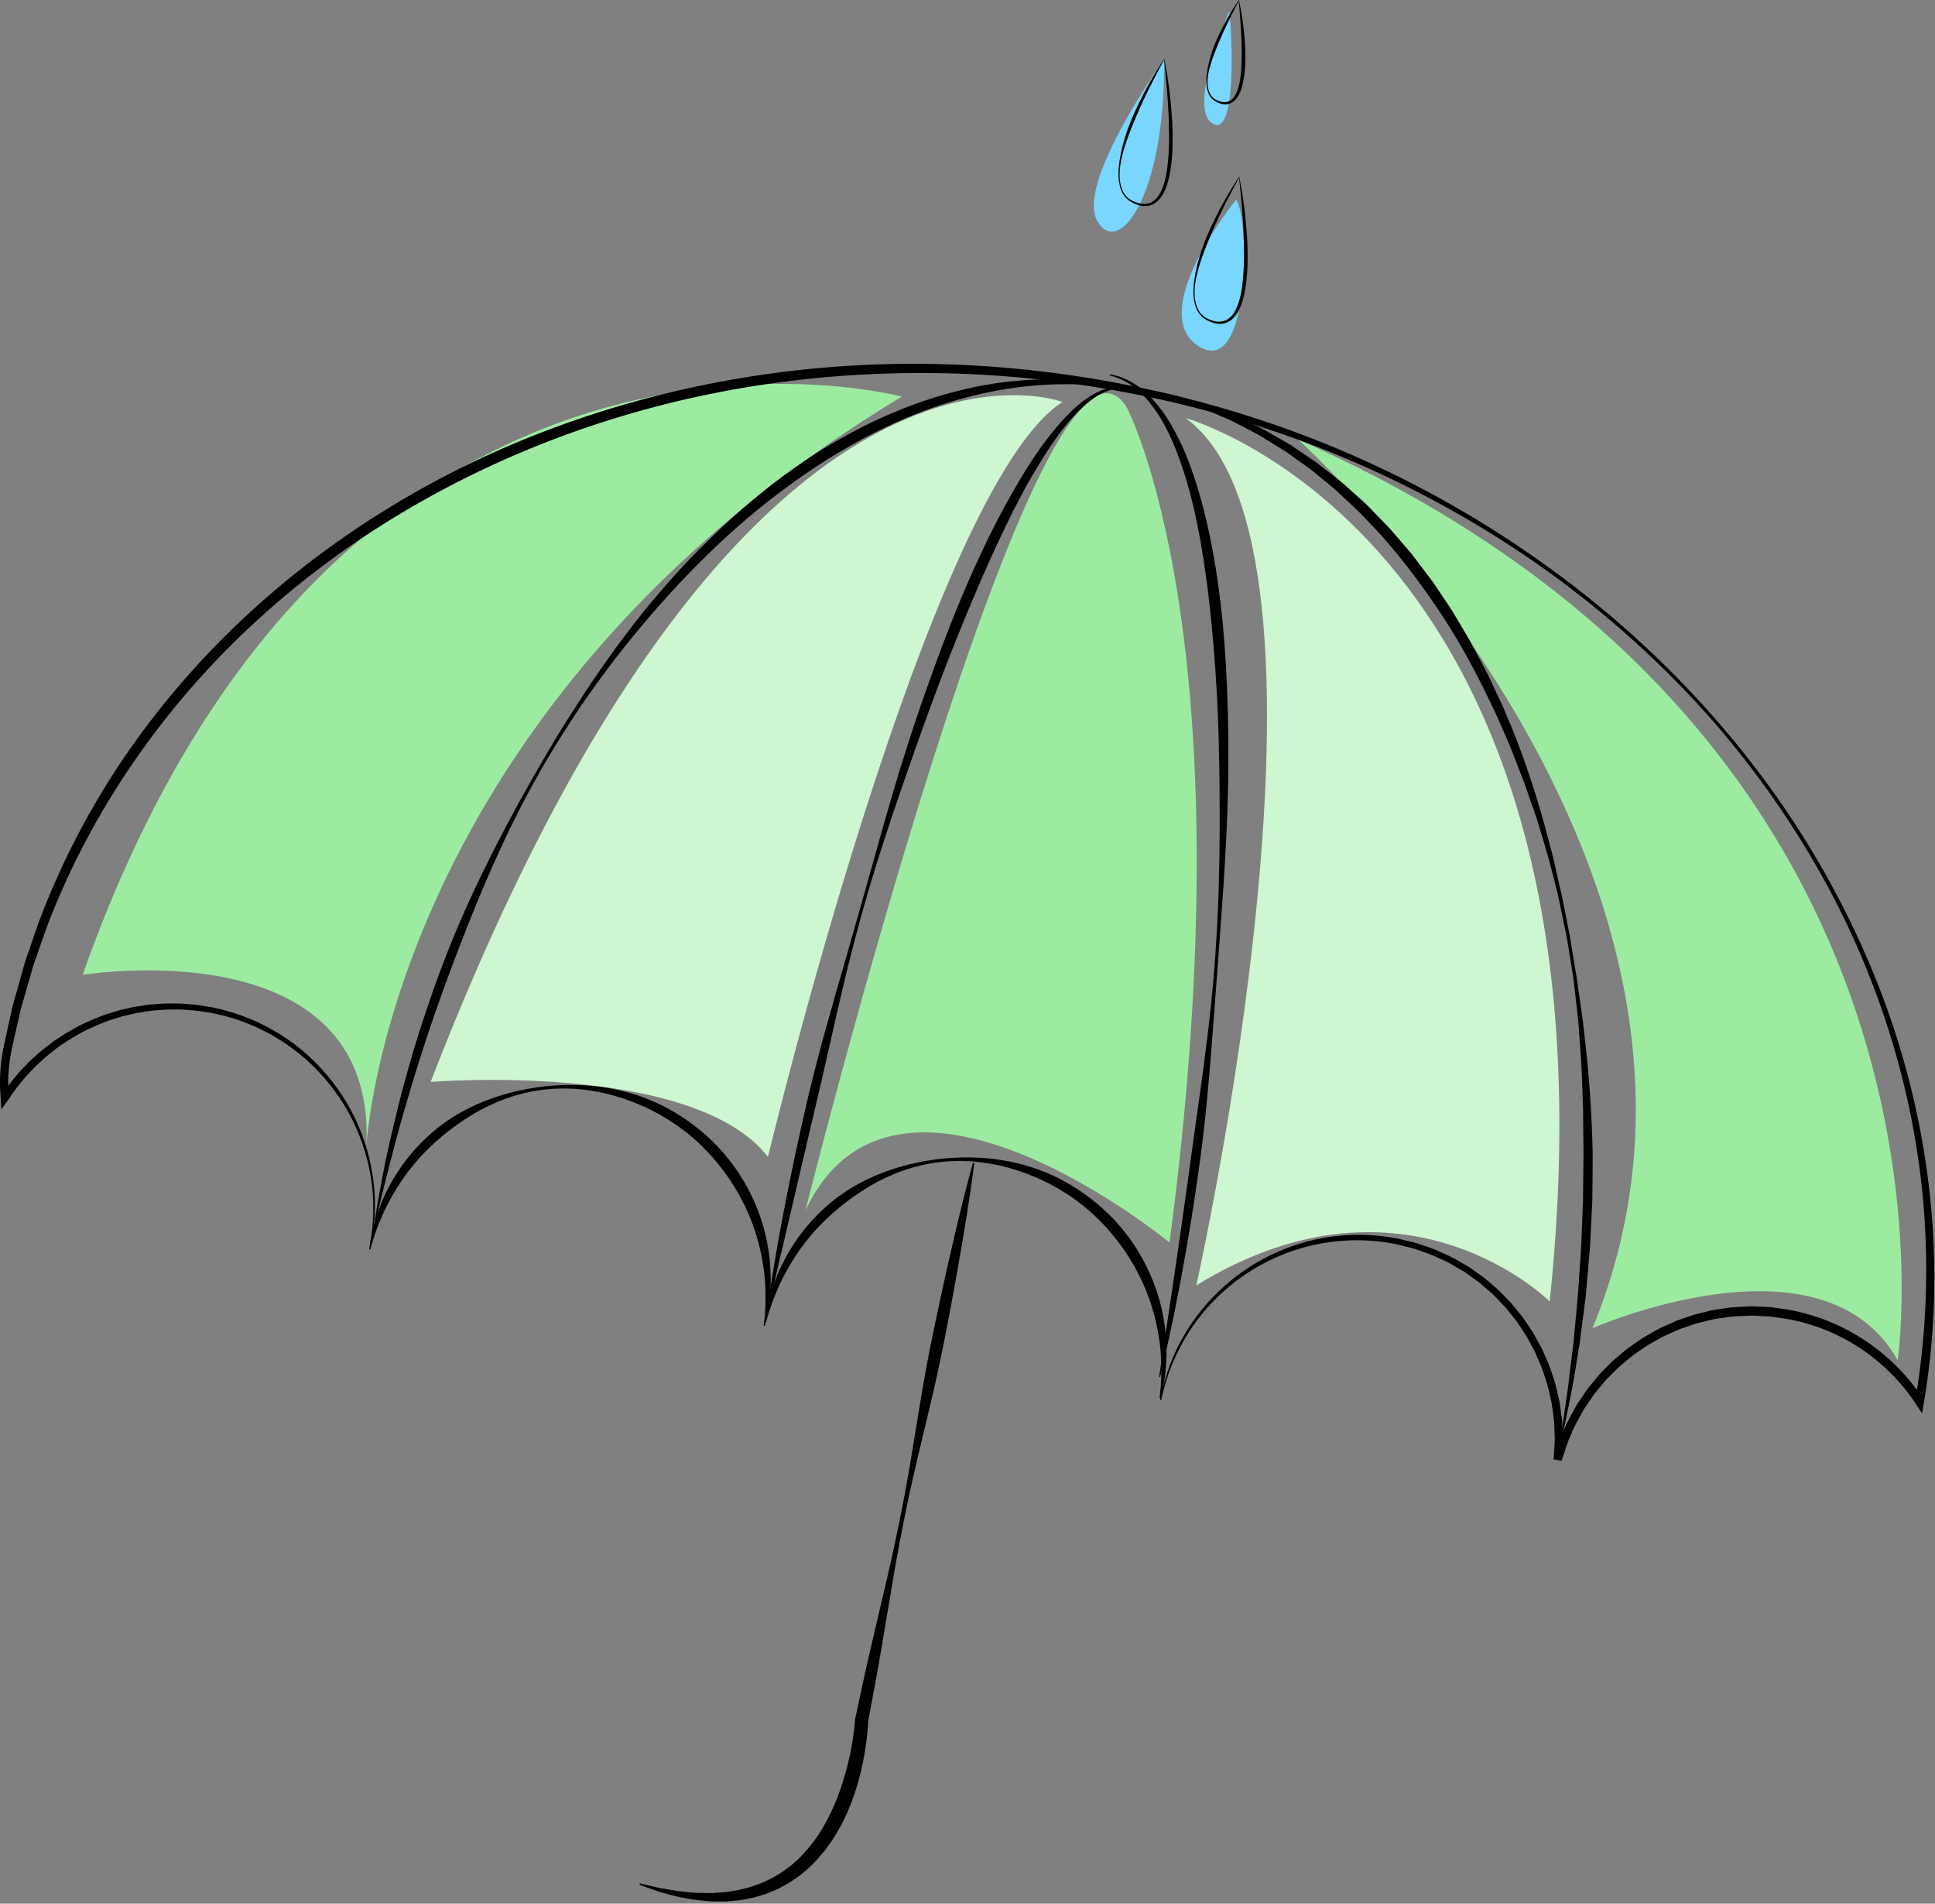 <?xml version="1.0" standalone="no"?>
<!DOCTYPE svg PUBLIC "-//W3C//DTD SVG 1.1//EN" "http://www.w3.org/Graphics/SVG/1.1/DTD/svg11.dtd">
<svg width="100%" height="100%" viewBox="0 0 556 547" version="1.1" xmlns="http://www.w3.org/2000/svg" xmlns:xlink="http://www.w3.org/1999/xlink" xml:space="preserve" style="fill-rule:evenodd;clip-rule:evenodd;stroke-linejoin:round;stroke-miterlimit:1.414;">
    <rect x="0" y="0" width="556" height="547" fill="#808080" stroke="none"/>
    <g transform="matrix(1,0,0,1,-222.795,-158.651)">
        <path d="M768.077,549.538C768.077,549.538 794.231,372.615 595.769,284.923C595.769,284.923 734.231,409.538 680.385,540.308C680.385,540.308 746.539,511.076 768.077,549.538" style="fill:rgb(157,235,161);fill-rule:nonzero;"/>
        <path d="M563.462,278.769C563.462,278.769 691.154,314.153 668.077,532.615C668.077,532.615 626.538,491.077 566.538,528C566.538,528 614.232,315.692 563.462,278.769" style="fill:rgb(206,246,209);fill-rule:nonzero;"/>
        <path d="M546.538,275.692C546.538,275.692 581.922,341.846 558.846,515.692C558.846,515.692 480.385,451.078 454.231,506.462C454.231,506.462 521.922,235.692 546.538,275.692" style="fill:rgb(157,235,161);fill-rule:nonzero;"/>
        <path d="M443.461,491.077C443.461,491.077 489.616,298.769 528.077,274.154C528.077,274.154 435.769,238.769 346.538,469.538C346.538,469.538 421.922,463.385 443.461,491.077" style="fill:rgb(206,246,209);fill-rule:nonzero;"/>
        <path d="M481.923,272.615C481.923,272.615 320.385,229.538 246.539,438.769C246.539,438.769 331.154,424.923 328.077,488C325,551.077 328.077,488 328.077,488C328.077,488 334.231,361.845 481.923,272.615" style="fill:rgb(157,235,161);fill-rule:nonzero;"/>
        <path d="M578,216C578,216 552,248 567,258C582,268 582,222 578,216" style="fill:rgb(120,214,255);fill-rule:nonzero;"/>
        <path d="M557.308,175.692C557.308,175.692 532,211 538,222C544,233 557.616,215.384 557.308,175.692" style="fill:rgb(120,214,255);fill-rule:nonzero;"/>
        <path d="M576,162C576,162 564,189 571,194C578,199 577,170 576,162" style="fill:rgb(120,214,255);fill-rule:nonzero;"/>
        <path d="M556.142,560.981C557.48,553.742 560.181,546.712 564.161,540.473C568.124,534.225 573.31,528.745 579.337,524.418C585.361,520.085 592.225,516.903 599.454,515.125C606.684,513.352 614.263,513.007 621.642,514.077C622.576,514.239 623.451,514.347 624.433,514.554L627.115,515.194C628.008,515.416 628.905,515.601 629.796,515.852L632.464,516.763C633.35,517.075 634.252,517.355 635.123,517.696L637.675,518.85C638.52,519.247 639.389,519.596 640.214,520.032L642.647,521.421C643.448,521.901 644.291,522.315 645.057,522.849L647.351,524.46C648.099,525.018 648.916,525.49 649.608,526.121L651.745,527.937C653.218,529.095 654.47,530.492 655.788,531.819C657.154,533.105 658.239,534.64 659.446,536.069L660.331,537.158L661.118,538.321L662.687,540.65C663.238,541.409 663.684,542.232 664.128,543.056L665.481,545.519C665.966,546.324 666.29,547.206 666.678,548.058L667.801,550.635C668.495,552.375 669.002,554.184 669.61,555.957C670.102,557.763 670.468,559.605 670.901,561.429C671.188,563.281 671.406,565.144 671.66,567.002L671.876,572.625L671.551,578.242L669.243,577.811C670.125,575.135 670.832,572.393 672.052,569.84C673.058,567.197 674.525,564.776 675.866,562.294L678.231,558.785L678.824,557.908C679.029,557.622 679.265,557.358 679.485,557.083L680.826,555.445L682.167,553.808C682.624,553.271 683.147,552.793 683.634,552.283C684.642,551.296 685.579,550.232 686.648,549.312L689.885,546.584C690.982,545.697 692.183,544.946 693.328,544.121C693.915,543.73 694.468,543.285 695.084,542.94L696.923,541.891C698.161,541.211 699.348,540.435 700.66,539.903C701.948,539.324 703.227,538.724 704.523,538.164L708.526,536.774L709.528,536.428L710.555,536.171L712.614,535.666L714.672,535.162C715.364,535.018 716.068,534.943 716.765,534.83C718.165,534.648 719.556,534.361 720.966,534.268L725.201,534.048C725.907,533.984 726.613,534.043 727.319,534.07L729.438,534.164L731.556,534.258L733.656,534.547C735.063,534.761 736.438,534.908 737.87,535.195C739.216,535.492 740.56,535.773 741.95,536.187C744.708,536.935 747.351,537.899 749.942,539.044C760.303,543.592 769.254,551.229 775.434,560.686L773.119,561.172C775.996,544.068 776.927,526.632 775.821,509.31C774.711,491.987 771.562,474.793 766.557,458.15C761.541,441.511 754.734,425.39 746.23,410.206C737.749,395.007 727.709,380.679 716.383,367.45C705.013,354.256 692.354,342.189 678.738,331.339C665.127,320.477 650.499,310.906 635.167,302.674C619.833,294.447 603.809,287.503 587.299,282.025C570.791,276.533 553.845,272.436 536.663,269.723C519.489,267.008 502.135,265.693 484.759,265.851C467.395,265.985 450.042,267.571 432.965,270.681C415.888,273.786 399.086,278.4 382.852,284.517C366.622,290.64 350.957,298.252 336.151,307.272C321.354,316.305 307.444,326.799 294.786,338.639C282.128,350.476 270.726,363.662 260.953,377.971C251.151,392.257 242.96,407.661 236.703,423.834C235.193,427.896 233.817,432.008 232.366,436.094L228.775,448.595C227.836,452.81 226.814,457.085 225.94,461.252C225.78,462.324 225.564,463.416 225.45,464.471C225.366,465.519 225.249,466.559 225.187,467.613L225.135,470.803L225.298,473.992L223.171,473.463C224.168,472.097 225.086,470.672 226.149,469.358C227.247,468.073 228.249,466.704 229.462,465.522L231.22,463.696C231.818,463.1 232.468,462.558 233.09,461.987C233.728,461.434 234.326,460.833 234.997,460.321L237,458.77L238.002,457.996L239.055,457.293L241.164,455.893C242.6,455.009 244.083,454.197 245.562,453.391C248.593,451.913 251.692,450.554 254.929,449.604L257.348,448.871L259.814,448.316C261.448,447.895 263.125,447.701 264.789,447.449C265.62,447.303 266.459,447.239 267.3,447.188L269.819,447.009C271.5,446.958 273.185,446.994 274.866,447.015C276.54,447.175 278.226,447.233 279.889,447.48L282.379,447.877L283.623,448.076L284.858,448.35C286.467,448.682 288.11,449.154 289.727,449.629L292.117,450.429C292.905,450.718 293.683,451.036 294.465,451.339C300.671,453.899 306.463,457.489 311.409,462.018C316.364,466.532 320.535,471.885 323.698,477.774C326.835,483.679 328.951,490.108 329.931,496.703C330.434,499.999 330.598,503.34 330.508,506.667C330.412,509.993 330.033,513.308 329.392,516.57L329.098,516.513C329.684,513.257 330.007,509.959 330.05,506.657C330.088,503.357 329.873,500.05 329.324,496.797C328.25,490.289 326.061,483.979 322.882,478.219C319.677,472.472 315.499,467.286 310.58,462.945C305.663,458.601 299.98,455.155 293.907,452.726L291.609,451.864L289.274,451.111C287.705,450.67 286.156,450.238 284.513,449.917L283.318,449.664L282.104,449.484L279.68,449.125C278.061,448.902 276.423,448.866 274.797,448.726C273.164,448.725 271.53,448.707 269.9,448.774L267.46,448.975C266.646,449.032 265.834,449.102 265.031,449.253C263.421,449.517 261.8,449.719 260.223,450.146L257.843,450.708L255.51,451.443C252.39,452.395 249.411,453.744 246.5,455.2C245.081,455.996 243.658,456.793 242.283,457.66L240.264,459.034L239.255,459.721L238.298,460.479L236.385,461.994C235.743,462.493 235.175,463.08 234.566,463.619C233.974,464.175 233.352,464.702 232.783,465.282L231.111,467.057C229.95,468.199 228.999,469.525 227.95,470.766C226.936,472.035 226.066,473.412 225.115,474.728L223.174,477.414L222.988,474.198L222.795,470.855L222.827,467.505C222.884,466.383 223.002,465.254 223.09,464.128C223.206,463.016 223.409,461.964 223.563,460.878C224.445,456.506 225.429,452.289 226.357,447.985L229.905,435.316C231.344,431.173 232.709,427.002 234.21,422.881C240.438,406.474 248.612,390.805 258.471,376.28C268.351,361.769 279.882,348.396 292.681,336.392C305.481,324.384 319.546,313.743 334.506,304.581C349.46,295.401 365.337,287.747 381.773,281.634C398.207,275.512 415.199,270.914 432.453,267.843C449.709,264.774 467.228,263.219 484.744,263.178C502.25,263.157 519.785,264.632 537.04,267.505C554.289,270.372 571.332,274.638 587.885,280.296C604.447,285.937 620.496,293.057 635.829,301.455C651.156,309.867 665.748,319.602 679.396,330.516C693.036,341.44 705.67,353.616 717.079,366.853C728.497,380.077 738.639,394.418 747.222,409.648C755.779,424.887 762.893,440.964 768.095,457.679C773.316,474.38 776.673,491.684 777.973,509.164C779.288,526.639 778.528,544.291 775.625,561.596L775.089,564.788L773.309,562.083C767.364,553.047 758.78,545.78 748.874,541.472C748.263,541.185 747.64,540.927 747.006,540.694C746.375,540.455 745.751,540.198 745.116,539.972C743.832,539.558 742.553,539.096 741.264,538.776C740.004,538.4 738.642,538.116 737.289,537.824C736.011,537.575 734.632,537.429 733.311,537.218L731.306,536.931L729.285,536.835L727.262,536.737C726.588,536.708 725.914,536.646 725.241,536.708L721.196,536.9C719.849,536.982 718.521,537.255 717.183,537.422C716.516,537.527 715.842,537.594 715.182,537.728L713.213,538.205L711.245,538.679L710.26,538.919L709.302,539.248L705.468,540.559L701.767,542.209C700.508,542.71 699.371,543.453 698.184,544.097L696.418,545.092C695.827,545.419 695.297,545.846 694.733,546.217C693.635,547.004 692.48,547.715 691.426,548.562L688.315,551.163C687.286,552.039 686.388,553.058 685.417,553.998C684.949,554.484 684.444,554.938 684.005,555.452L682.714,557.016L681.422,558.58C681.21,558.842 680.982,559.093 680.784,559.368L680.214,560.207L677.932,563.561C676.643,565.936 675.219,568.249 674.247,570.782C673.063,573.224 672.383,575.856 671.518,578.42L669.209,577.99L669.543,572.596L669.357,567.197C669.118,565.412 668.916,563.62 668.65,561.839C668.238,560.086 667.895,558.314 667.43,556.575C666.85,554.87 666.371,553.126 665.711,551.451L664.653,548.961C664.288,548.137 663.987,547.283 663.526,546.505L662.246,544.122C661.827,543.323 661.406,542.523 660.881,541.788L659.39,539.528L658.645,538.398L657.799,537.339C656.648,535.952 655.619,534.454 654.31,533.203C653.049,531.91 651.856,530.544 650.441,529.415L648.394,527.636C647.732,527.018 646.946,526.558 646.228,526.01L644.025,524.428C643.288,523.903 642.476,523.498 641.705,523.025L639.364,521.654C638.569,521.224 637.731,520.879 636.915,520.487L634.455,519.342C633.62,519.005 632.764,518.734 631.92,518.425L629.379,517.523C628.507,517.267 627.601,517.07 626.713,516.84L624.038,516.173C623.223,515.994 622.274,515.859 621.398,515.698C614.234,514.585 606.855,514.851 599.782,516.502C592.704,518.127 585.935,521.131 579.955,525.293C573.973,529.448 568.782,534.76 564.772,540.868C562.768,543.921 561.049,547.167 559.65,550.548C558.249,553.936 557.18,557.437 556.435,561.045L556.142,560.981Z" style="fill:black;fill-rule:nonzero;"/>
        <path d="M328.876,517.655C328.876,517.655 328.977,516.952 329.167,515.633C329.247,514.972 329.422,514.168 329.631,513.214C329.735,512.737 329.848,512.224 329.968,511.677C330.112,511.137 330.266,510.564 330.428,509.959C331.099,507.543 332.087,504.634 333.637,501.475C335.155,498.304 337.221,494.88 339.896,491.453C342.59,488.046 345.938,484.671 349.932,481.686C350.938,480.952 351.985,480.245 353.056,479.552C354.151,478.894 355.257,478.229 356.422,477.639C358.72,476.406 361.16,475.334 363.694,474.415C368.77,472.59 374.205,471.349 379.797,470.756C385.4,470.198 391.133,470.268 396.861,471.166C399.624,471.634 402.509,472.27 405.246,473.129C407.973,474.047 410.657,475.093 413.208,476.38C418.305,478.954 422.934,482.263 426.898,486.011C428.893,487.874 430.702,489.87 432.316,491.944C433.148,492.962 433.894,494.027 434.634,495.077C435.341,496.148 436.02,497.221 436.649,498.301C439.161,502.63 440.98,507.029 442.163,511.216C443.334,515.409 443.946,519.361 444.142,522.871C444.361,526.381 444.234,529.443 443.951,531.935C443.877,532.557 443.807,533.146 443.741,533.701C443.65,534.251 443.564,534.766 443.485,535.246C443.327,536.205 443.189,537.017 443.021,537.667C442.713,538.967 442.55,539.66 442.55,539.66L442.255,539.603C442.255,539.603 442.325,538.898 442.457,537.578C442.538,536.922 442.599,536.107 442.649,535.15C442.677,534.673 442.706,534.16 442.738,533.612C442.744,533.064 442.75,532.482 442.756,531.867C442.756,529.412 442.707,526.428 442.209,523.062C441.723,519.7 440.939,515.945 439.607,512.008C438.309,508.061 436.401,503.967 433.963,499.904C431.47,495.876 428.425,491.875 424.737,488.245C421.083,484.583 416.753,481.349 411.979,478.719C409.603,477.377 407.082,476.256 404.503,475.248C401.91,474.236 399.297,473.452 396.508,472.771C393.815,472.198 391.015,471.739 388.232,471.531C385.442,471.378 382.644,471.372 379.89,471.665C374.379,472.217 369.062,473.705 364.304,475.912C359.505,478.043 355.275,480.861 351.525,483.779C347.794,486.733 344.516,489.848 341.873,493.061C339.193,496.243 337.088,499.45 335.409,502.399C334.574,503.879 333.869,505.304 333.22,506.631C332.634,507.98 332.05,509.211 331.621,510.361C331.396,510.933 331.183,511.475 330.983,511.985C330.807,512.502 330.642,512.987 330.489,513.438C330.177,514.34 329.929,515.117 329.753,515.762C329.372,517.039 329.169,517.719 329.169,517.719L328.876,517.655Z" style="fill:black;fill-rule:nonzero;"/>
        <path d="M442.606,538.479C442.606,538.479 442.707,537.776 442.897,536.457C442.977,535.796 443.152,534.992 443.361,534.038C443.465,533.561 443.578,533.048 443.698,532.501C443.842,531.961 443.996,531.389 444.158,530.783C444.829,528.367 445.817,525.458 447.367,522.299C448.885,519.128 450.951,515.705 453.626,512.277C456.32,508.87 459.668,505.496 463.662,502.511C464.668,501.777 465.715,501.07 466.786,500.377C467.881,499.718 468.987,499.053 470.152,498.463C472.45,497.231 474.891,496.159 477.425,495.24C482.5,493.415 487.935,492.174 493.527,491.581C499.13,491.023 504.863,491.092 510.591,491.991C513.352,492.458 516.239,493.094 518.976,493.953C521.703,494.871 524.386,495.918 526.937,497.204C532.035,499.779 536.664,503.087 540.627,506.836C542.623,508.698 544.432,510.695 546.045,512.768C546.877,513.787 547.624,514.851 548.364,515.902C549.071,516.972 549.75,518.045 550.379,519.125C552.891,523.455 554.71,527.853 555.893,532.04C557.064,536.233 557.675,540.186 557.872,543.695C558.091,547.205 557.964,550.267 557.68,552.759C557.607,553.381 557.537,553.97 557.471,554.525C557.38,555.075 557.294,555.59 557.214,556.07C557.056,557.029 556.919,557.841 556.751,558.491C556.444,559.791 556.28,560.484 556.28,560.484L555.985,560.427C555.985,560.427 556.055,559.722 556.187,558.402C556.268,557.745 556.329,556.931 556.379,555.974C556.407,555.497 556.436,554.984 556.467,554.436C556.473,553.888 556.48,553.306 556.486,552.691C556.487,550.236 556.437,547.252 555.939,543.886C555.453,540.524 554.669,536.77 553.336,532.833C552.039,528.885 550.13,524.791 547.693,520.728C545.2,516.7 542.155,512.7 538.467,509.07C534.812,505.408 530.483,502.173 525.708,499.543C523.333,498.201 520.812,497.08 518.232,496.073C515.639,495.061 513.027,494.276 510.238,493.595C507.545,493.022 504.745,492.563 501.962,492.355C499.172,492.203 496.374,492.197 493.62,492.49C488.109,493.042 482.792,494.529 478.034,496.736C473.235,498.868 469.005,501.685 465.255,504.604C461.524,507.557 458.246,510.672 455.603,513.885C452.923,517.068 450.818,520.274 449.139,523.223C448.304,524.703 447.599,526.128 446.95,527.455C446.364,528.805 445.78,530.035 445.351,531.185C445.126,531.757 444.913,532.299 444.713,532.809C444.537,533.327 444.372,533.811 444.219,534.262C443.907,535.164 443.659,535.942 443.483,536.586C443.102,537.863 442.899,538.543 442.899,538.543L442.606,538.479Z" style="fill:black;fill-rule:nonzero;"/>
        <path d="M330.464,509.449C330.464,509.449 330.685,508.088 331.099,505.536C331.508,502.986 332.209,499.257 333.124,494.511C334.07,489.775 335.345,484.048 336.975,477.517C338.582,470.98 340.598,463.652 343.082,455.742C345.593,447.843 348.513,439.342 352.048,430.521C355.566,421.694 359.8,412.601 364.45,403.351C369.139,394.117 374.272,384.735 379.794,375.38C382.526,370.685 385.406,366.026 388.412,361.423C391.35,356.773 394.475,352.217 397.668,347.707C400.864,343.198 404.214,338.797 407.643,334.481C411.12,330.204 414.72,326.052 418.398,322.026C422.1,318.021 425.938,314.2 429.824,310.522C433.727,306.86 437.73,303.398 441.769,300.114C445.802,296.82 449.965,293.824 454.116,291.009C458.256,288.173 462.492,285.671 466.686,283.376C475.072,278.77 483.48,275.3 491.452,272.817C495.438,271.571 499.324,270.602 503.046,269.81C506.774,269.052 510.347,268.52 513.719,268.192C520.464,267.518 526.382,267.515 531.219,267.867C533.642,268.002 535.788,268.304 537.657,268.507C539.516,268.795 541.098,269.026 542.372,269.26C544.908,269.785 546.26,270.065 546.26,270.065L546.204,270.36C546.204,270.36 544.84,270.174 542.286,269.824C541.006,269.677 539.423,269.523 537.568,269.344C535.704,269.245 533.568,269.063 531.168,269.062C526.377,268.994 520.547,269.171 513.955,270.119C507.364,271.05 500.016,272.698 492.26,275.308C484.515,277.942 476.386,281.551 468.196,286.115C464.117,288.425 459.985,290.908 455.902,293.668C451.82,296.427 447.735,299.378 443.704,302.546C439.683,305.723 435.689,309.082 431.787,312.644C427.893,316.214 424.073,319.961 420.32,323.839C412.846,331.624 405.701,339.978 398.989,348.683C395.674,353.066 392.413,357.498 389.347,362.04C386.297,366.592 383.372,371.203 380.592,375.853C379.176,378.162 377.865,380.522 376.554,382.864C375.224,385.196 373.997,387.57 372.754,389.914C370.322,394.635 368.032,399.354 365.906,404.052C361.6,413.424 357.881,422.671 354.496,431.483C351.109,440.296 348.082,448.696 345.507,456.525C342.887,464.341 340.753,471.593 338.869,478.025C336.981,484.457 335.586,490.135 334.351,494.791C333.164,499.456 332.266,503.135 331.688,505.655C331.081,508.168 330.758,509.508 330.758,509.508L330.464,509.449Z" style="fill:black;fill-rule:nonzero;"/>
        <path d="M443.401,533.686C443.401,533.686 443.568,532.563 443.88,530.457C444.22,528.357 444.719,525.275 445.354,521.353C446.006,517.433 446.85,512.683 447.892,507.249C448.917,501.81 450.166,495.693 451.585,489.031C453.035,482.377 454.634,475.172 456.53,467.601C458.416,460.027 460.666,452.105 462.986,443.915C465.359,435.737 467.783,427.285 470.206,418.685C471.418,414.385 472.64,410.05 473.866,405.699C475.071,401.34 476.308,396.972 477.572,392.61C478.834,388.247 480.107,383.886 481.431,379.559C482.77,375.236 484.16,370.947 485.551,366.695C488.395,358.212 491.364,349.917 494.405,341.948C497.46,333.984 500.628,326.36 503.936,319.262C507.204,312.146 510.598,305.55 514.016,299.615C517.421,293.675 520.824,288.368 524.291,283.98C526.005,281.775 527.711,279.782 529.41,278.048C531.107,276.315 532.751,274.791 534.406,273.617C536.047,272.434 537.613,271.501 539.077,270.897C540.547,270.319 541.853,269.94 542.949,269.877C543.49,269.797 543.972,269.819 544.387,269.834C544.594,269.841 544.785,269.847 544.959,269.853C545.13,269.88 545.286,269.906 545.424,269.928C545.976,270.019 546.26,270.066 546.26,270.066L546.204,270.361C546.204,270.361 545.925,270.338 545.386,270.295C545.253,270.285 545.102,270.272 544.936,270.259C544.769,270.268 544.587,270.277 544.388,270.288C543.992,270.306 543.534,270.322 543.026,270.442C542,270.584 540.78,271.019 539.427,271.662C538.077,272.327 536.641,273.32 535.143,274.559C532.171,277.075 528.979,280.647 525.849,285.138C524.264,287.368 522.703,289.832 521.099,292.457C519.498,295.083 517.891,297.896 516.306,300.884C514.71,303.864 513.121,307.011 511.549,310.305C509.969,313.594 508.359,317.009 506.783,320.557C505.197,324.1 503.638,327.773 502.033,331.523C500.454,335.285 498.889,339.148 497.298,343.081C494.131,350.951 491.069,359.171 488.048,367.56C486.538,371.755 485.027,375.989 483.565,380.259C482.058,384.514 480.592,388.803 479.141,393.099C477.712,397.401 476.304,401.711 474.939,406.018C473.601,410.332 472.303,414.64 471.085,418.935C468.634,427.519 466.463,436.036 464.549,444.322C462.583,452.595 460.855,460.63 459.087,468.217C457.307,475.801 455.625,482.971 454.071,489.59C450.975,502.836 448.394,513.874 446.588,521.601C445.675,525.466 444.959,528.502 444.47,530.574C443.964,532.641 443.695,533.745 443.695,533.745L443.401,533.686Z" style="fill:black;fill-rule:nonzero;"/>
        <path d="M555.857,554.264C555.857,554.264 556.025,553.105 556.338,550.93C556.667,548.758 557.147,545.575 557.759,541.522C558.366,537.471 559.102,532.552 559.947,526.91C560.767,521.266 561.736,514.907 562.697,507.955C563.703,501.011 564.713,493.478 565.807,485.514C566.894,477.55 568.153,469.161 569.238,460.453C570.376,451.751 571.322,442.727 571.98,433.536C572.303,428.94 572.575,424.304 572.773,419.646C572.953,414.987 573.081,410.309 573.167,405.632C573.244,400.953 573.265,396.276 573.245,391.618C573.253,386.961 573.217,382.324 573.118,377.725C572.964,368.528 572.609,359.484 571.994,350.758C571.67,346.396 571.333,342.111 570.926,337.924C570.487,333.743 570.05,329.652 569.522,325.686C568.445,317.759 567.163,310.302 565.537,303.529C563.916,296.755 561.915,290.688 559.698,285.511C558.56,282.936 557.347,280.597 556.085,278.522C554.811,276.453 553.451,274.686 552.135,273.168C550.8,271.664 549.435,270.493 548.181,269.561C547.54,269.121 546.93,268.728 546.359,268.393C545.768,268.098 545.242,267.797 544.748,267.579C544.246,267.376 543.802,267.197 543.42,267.042C543.032,266.901 542.692,266.822 542.424,266.738C541.883,266.581 541.605,266.5 541.605,266.5L541.662,266.205C541.662,266.205 541.951,266.264 542.512,266.38C542.791,266.443 543.146,266.496 543.554,266.608C543.96,266.736 544.429,266.884 544.961,267.051C545.489,267.23 546.047,267.508 546.682,267.775C547.294,268.082 547.952,268.448 548.65,268.862C550.011,269.742 551.512,270.87 553.001,272.342C554.48,273.817 555.978,275.594 557.394,277.67C558.8,279.751 560.164,282.101 561.458,284.691C564.032,289.879 566.222,296.041 568.073,302.879C569.936,309.717 571.47,317.24 572.62,325.254C573.807,333.264 574.601,341.764 575.095,350.563C575.56,359.365 575.806,368.466 575.76,377.707C575.728,382.328 575.631,386.984 575.491,391.655C575.314,396.326 575.086,401.011 574.808,405.693C574.547,410.374 574.239,415.053 573.89,419.708C573.555,424.364 573.222,429.002 572.892,433.603C572.195,442.803 571.508,451.857 570.844,460.619C570.121,469.379 569.388,477.851 568.416,485.851C567.453,493.854 566.305,501.388 565.217,508.336C564.097,515.28 562.982,521.629 561.918,527.243C560.86,532.858 559.865,537.738 558.997,541.747C558.122,545.757 557.43,548.903 556.929,551.042C556.422,553.18 556.152,554.321 556.152,554.321L555.857,554.264Z" style="fill:black;fill-rule:nonzero;"/>
        <path d="M671.271,571.851C671.271,571.851 671.461,570.472 671.819,567.887C672.17,565.302 672.795,561.523 673.422,556.698C673.688,554.28 674.026,551.612 674.389,548.708C674.571,547.256 674.759,545.747 674.955,544.179C675.1,542.605 675.25,540.974 675.405,539.288C675.694,535.917 676.09,532.34 676.351,528.556C676.601,524.772 676.865,520.793 677.139,516.642C677.302,512.486 677.473,508.157 677.649,503.675C677.698,499.192 677.749,494.557 677.8,489.792C677.772,487.41 677.744,484.994 677.714,482.549C677.692,480.104 677.73,477.625 677.598,475.126C677.392,470.125 677.301,465.004 676.855,459.817C676.663,457.222 676.5,454.601 676.28,451.966C675.987,449.337 675.691,446.691 675.393,444.028C675.239,442.696 675.084,441.361 674.928,440.021C674.717,438.69 674.504,437.355 674.292,436.018C673.858,433.343 673.461,430.646 672.979,427.955C672.424,425.277 671.867,422.589 671.308,419.893C671.019,418.547 670.771,417.191 670.447,415.849L669.453,411.825C668.745,409.151 668.122,406.45 667.332,403.791C666.536,401.135 665.739,398.477 664.943,395.819C664.561,394.485 664.117,393.171 663.651,391.865L662.289,387.936L660.928,384.015C660.476,382.708 659.927,381.438 659.436,380.149C658.428,377.58 657.471,374.997 656.429,372.459C655.329,369.946 654.231,367.441 653.138,364.945C648.59,355.051 643.635,345.53 638.031,336.822C632.4,328.138 626.409,320.121 620.155,313.003C618.581,311.236 616.931,309.582 615.359,307.903C614.559,307.078 613.798,306.224 612.983,305.439C612.158,304.665 611.338,303.898 610.526,303.137C609.714,302.374 608.911,301.618 608.113,300.868C607.311,300.123 606.544,299.351 605.695,298.693C604.036,297.327 602.407,295.986 600.812,294.673C600.414,294.345 600.016,294.018 599.622,293.692C599.217,293.38 598.795,293.096 598.386,292.799C597.564,292.211 596.75,291.63 595.945,291.056C595.14,290.481 594.344,289.913 593.558,289.351C592.776,288.783 592,288.226 591.182,287.757C589.578,286.769 588.014,285.806 586.495,284.87C585.73,284.41 585.002,283.906 584.237,283.5C583.469,283.098 582.712,282.702 581.968,282.311C580.478,281.531 579.036,280.774 577.643,280.044C576.955,279.659 576.249,279.348 575.549,279.058C574.853,278.758 574.17,278.464 573.501,278.176C570.821,277.033 568.385,275.9 566.072,275.177C563.785,274.384 561.747,273.645 559.957,273.055C558.134,272.573 556.584,272.163 555.328,271.83C552.812,271.149 551.47,270.786 551.47,270.786L551.527,270.491C551.527,270.491 552.893,270.763 555.456,271.274C556.738,271.538 558.32,271.862 560.179,272.244C562.01,272.739 564.1,273.369 566.454,274.043C568.838,274.634 571.34,275.683 574.102,276.734C574.792,276.999 575.496,277.27 576.213,277.545C576.935,277.812 577.665,278.1 578.375,278.461C579.818,279.145 581.312,279.853 582.856,280.585C583.628,280.952 584.414,281.324 585.21,281.702C586.006,282.084 586.763,282.564 587.56,283.001C589.136,283.905 590.758,284.836 592.423,285.791C593.269,286.249 594.072,286.796 594.882,287.354C595.697,287.906 596.522,288.465 597.356,289.03C598.19,289.596 599.035,290.168 599.888,290.747C600.312,291.04 600.75,291.32 601.169,291.628C601.581,291.949 601.993,292.272 602.407,292.597C604.066,293.896 605.76,295.222 607.486,296.574C608.37,297.226 609.169,297.992 610.006,298.73C610.837,299.475 611.677,300.226 612.524,300.984C613.369,301.743 614.221,302.509 615.082,303.281C615.921,304.073 616.708,304.933 617.533,305.766C619.155,307.459 620.857,309.13 622.482,310.914C624.058,312.742 625.656,314.595 627.273,316.471L628.478,317.892L629.609,319.386C630.365,320.384 631.125,321.389 631.889,322.398C632.654,323.408 633.422,324.424 634.194,325.444C634.941,326.482 635.638,327.564 636.368,328.63C637.086,329.703 637.809,330.781 638.536,331.864C639.248,332.955 640.014,334.018 640.66,335.165C642.001,337.425 643.354,339.703 644.716,341.998C646.064,344.3 647.248,346.715 648.533,349.091C649.157,350.289 649.815,351.475 650.415,352.693C650.992,353.923 651.571,355.155 652.152,356.391C652.732,357.626 653.314,358.865 653.897,360.107L654.771,361.971L655.556,363.88C659.963,373.98 663.466,384.621 666.517,395.351C667.233,398.047 667.949,400.743 668.665,403.436C669.375,406.13 669.909,408.864 670.542,411.567L671.493,415.616C671.802,416.966 672.036,418.33 672.31,419.684C672.839,422.394 673.367,425.097 673.892,427.789C674.339,430.494 674.785,433.188 675.227,435.87C675.452,437.21 675.675,438.547 675.899,439.881C676.085,441.22 676.271,442.555 676.457,443.886C676.833,446.549 677.207,449.195 677.578,451.823C677.903,454.456 678.169,457.078 678.464,459.676C679.626,470.07 680.211,480.179 680.43,489.772C680.458,494.568 680.383,499.236 680.324,503.749C680.102,508.257 679.888,512.613 679.683,516.794C679.323,520.964 678.977,524.96 678.649,528.761C678.511,530.663 678.258,532.505 678.026,534.296C677.795,536.087 677.571,537.828 677.353,539.513C677.135,541.199 676.925,542.83 676.722,544.404C676.467,545.972 676.222,547.484 675.987,548.937C675.517,551.842 675.089,554.51 674.663,556.911C673.754,561.699 672.932,565.434 672.411,567.992C671.86,570.543 671.566,571.904 671.566,571.904L671.271,571.851Z" style="fill:black;fill-rule:nonzero;"/>
        <path d="M502.744,492.894C502.311,496.277 501.844,499.654 501.324,503.02C500.83,506.391 500.265,509.748 499.731,513.111C498.609,519.827 497.417,526.528 496.173,533.218L494.251,543.244C493.57,546.578 492.921,549.917 492.177,553.239C491.463,556.565 490.68,559.878 489.886,563.189L487.521,573.125C486.745,576.44 485.908,579.742 485.182,583.067C484.42,586.383 483.725,589.714 483.035,593.046C482.355,596.38 481.705,599.72 481.077,603.064L480.154,608.084L479.293,613.117L475.899,633.257C474.762,639.97 473.488,646.655 472.235,653.344L472.271,653.036C472.189,655.165 471.988,657.143 471.727,659.175C471.45,661.19 471.134,663.201 470.715,665.193C470.315,667.189 469.817,669.166 469.276,671.135L468.344,674.056C467.992,675.018 467.661,675.987 467.289,676.942C466.893,677.889 466.522,678.846 466.103,679.784C465.66,680.713 465.241,681.653 464.775,682.573C464.272,683.475 463.785,684.384 463.267,685.278L461.602,687.9L459.765,690.415C459.109,691.222 458.423,692.008 457.752,692.803C457.057,693.58 456.293,694.298 455.556,695.036C454.822,695.777 453.968,696.397 453.179,697.08C452.402,697.78 451.489,698.313 450.641,698.921C449.8,699.545 448.876,700.04 447.958,700.541L446.586,701.298C446.117,701.526 445.627,701.712 445.148,701.919C444.179,702.303 443.247,702.784 442.236,703.044C441.24,703.341 440.254,703.672 439.253,703.933L436.211,704.537C435.707,704.657 435.194,704.7 434.681,704.74L433.144,704.874L431.612,705.007C431.102,705.045 430.589,705.013 430.079,705.019L427.021,704.997L423.989,704.712L422.478,704.567C421.976,704.511 421.482,704.398 420.984,704.316C419.99,704.14 418.998,703.959 418.011,703.763C416.044,703.338 414.123,702.733 412.19,702.228C410.29,701.595 408.413,700.903 406.542,700.225L406.667,699.844L412.457,701.184C414.411,701.489 416.341,701.892 418.292,702.111C420.253,702.241 422.184,702.611 424.14,702.569L427.056,702.629L429.954,702.436C430.434,702.395 430.919,702.392 431.395,702.321L432.82,702.089C433.763,701.909 434.726,701.84 435.646,701.574L438.418,700.872C439.323,700.582 440.205,700.229 441.098,699.915C442.006,699.636 442.825,699.145 443.682,698.755C444.105,698.547 444.535,698.352 444.952,698.135L446.16,697.403C446.969,696.92 447.782,696.45 448.515,695.855C449.257,695.275 450.058,694.778 450.732,694.114C451.417,693.467 452.164,692.893 452.8,692.195C453.432,691.495 454.113,690.844 454.727,690.126L456.509,687.922L458.139,685.592L459.618,683.153L460.958,680.625C461.389,679.773 461.783,678.899 462.198,678.038C462.592,677.164 462.941,676.268 463.315,675.384C463.666,674.491 463.979,673.579 464.314,672.677L465.202,669.924C465.753,668.075 466.278,666.212 466.704,664.322C467.151,662.437 467.5,660.528 467.813,658.616C468.109,656.715 468.351,654.743 468.469,652.904L468.482,652.704L468.505,652.594C469.933,645.941 471.341,639.283 472.886,632.652L477.536,612.764L478.686,607.79L479.774,602.802C480.487,599.475 481.178,596.143 481.838,592.806C482.489,589.466 483.135,586.125 483.714,582.772C484.328,579.424 484.832,576.055 485.396,572.699L487.055,562.621C487.601,559.259 488.158,555.901 488.786,552.557C489.382,549.206 490.073,545.874 490.734,542.537L492.834,532.547C494.271,525.896 495.761,519.254 497.32,512.626C498.126,509.318 498.902,506.003 499.749,502.704C500.571,499.398 501.443,496.103 502.351,492.815L502.744,492.894Z" style="fill:black;fill-rule:nonzero;"/>
        <path d="M557.357,175.684C557.357,175.684 557.653,177.125 558.082,179.664C558.298,180.934 558.513,182.482 558.75,184.261C558.989,186.039 559.198,188.054 559.38,190.256C559.565,192.458 559.716,194.852 559.736,197.39C559.755,199.926 559.727,202.611 559.413,205.378C559.078,208.132 558.609,211.021 557.332,213.735C556.683,215.067 555.759,216.385 554.388,217.187C553.011,217.994 551.308,218.022 549.876,217.58C548.434,217.13 547.048,216.394 546.079,215.217C545.099,214.053 544.612,212.591 544.374,211.157C543.883,208.251 544.355,205.365 544.876,202.656C545.454,199.945 546.221,197.367 547.133,194.999C548.015,192.618 549.01,190.434 549.972,188.443C550.933,186.452 551.855,184.648 552.741,183.086C553.62,181.521 554.394,180.163 555.073,179.068C556.421,176.873 557.265,175.666 557.265,175.666L557.333,175.568L557.357,175.684ZM557.275,175.858C557.062,176.242 556.408,177.431 555.438,179.275C554.237,181.545 552.565,184.81 550.716,188.794C549.804,190.791 548.869,192.977 547.931,195.307C547.031,197.649 546.081,200.126 545.4,202.779C544.727,205.413 544.219,208.273 544.678,211.105C544.93,212.499 545.423,213.892 546.363,214.975C547.317,216.047 548.647,216.678 550.01,217.049C551.387,217.403 552.863,217.283 554.005,216.544C555.159,215.823 555.967,214.626 556.535,213.359C557.674,210.795 558.109,207.97 558.382,205.271C558.636,202.557 558.735,199.91 558.716,197.398C558.69,194.887 558.621,192.509 558.509,190.314C558.268,185.927 557.945,182.272 557.689,179.716C557.494,177.64 557.329,176.294 557.275,175.858" style="fill:black;fill-rule:nonzero;"/>
        <path d="M578.809,158.761C578.809,158.761 579.033,159.776 579.363,161.566C579.673,163.358 580.082,165.928 580.35,169.041C580.493,170.597 580.607,172.289 580.632,174.085C580.668,175.879 580.616,177.78 580.392,179.74C580.149,181.692 579.818,183.742 578.886,185.678C578.406,186.623 577.754,187.574 576.752,188.152C576.489,188.263 576.241,188.42 575.963,188.482C575.682,188.532 575.407,188.612 575.122,188.626L574.263,188.592L573.504,188.412C572.445,188.096 571.481,187.55 570.788,186.706C570.09,185.872 569.748,184.829 569.583,183.811C569.233,181.749 569.562,179.709 569.907,177.785C570.299,175.863 570.815,174.028 571.46,172.353C572.075,170.664 572.786,169.123 573.472,167.719C574.157,166.314 574.811,165.04 575.451,163.944C576.083,162.844 576.636,161.888 577.128,161.122C578.103,159.584 578.717,158.743 578.717,158.743L578.784,158.651L578.809,158.761ZM578.725,158.944C578.561,159.262 578.133,160.09 577.494,161.329C576.664,162.941 575.513,165.259 574.216,168.069C573.58,169.48 572.928,171.023 572.257,172.66C571.624,174.31 570.926,176.044 570.431,177.907C569.933,179.756 569.569,181.771 569.888,183.76C570.068,184.738 570.414,185.712 571.073,186.464C571.738,187.2 572.683,187.65 573.613,187.875L574.377,188.005L575.072,187.979C575.301,187.953 575.526,187.865 575.75,187.816C575.973,187.754 576.162,187.604 576.369,187.509C577.155,187.013 577.694,186.176 578.09,185.3C578.883,183.517 579.18,181.53 579.362,179.632C579.539,177.724 579.58,175.861 579.59,174.093C579.584,172.324 579.549,170.648 579.48,169.1C579.324,166.006 579.13,163.424 578.971,161.617C578.861,160.227 578.763,159.3 578.725,158.944" style="fill:black;fill-rule:nonzero;"/>
        <path d="M578.895,209.53C578.895,209.53 579.192,210.971 579.621,213.51C579.837,214.78 580.053,216.328 580.289,218.107C580.528,219.885 580.738,221.9 580.92,224.102C581.105,226.304 581.256,228.697 581.276,231.236C581.295,233.772 581.267,236.457 580.953,239.224C580.618,241.978 580.149,244.867 578.872,247.581C578.223,248.913 577.3,250.231 575.929,251.033C574.552,251.84 572.848,251.868 571.416,251.426C569.975,250.976 568.588,250.24 567.619,249.063C566.639,247.899 566.152,246.437 565.914,245.003C565.423,242.097 565.895,239.212 566.416,236.503C566.993,233.791 567.761,231.214 568.673,228.845C569.555,226.464 570.55,224.28 571.511,222.29C572.472,220.299 573.394,218.494 574.28,216.932C575.159,215.367 575.934,214.009 576.612,212.914C577.96,210.719 578.804,209.512 578.803,209.512L578.872,209.414L578.895,209.53ZM578.814,209.704C578.602,210.088 577.948,211.277 576.977,213.121C575.776,215.391 574.103,218.656 572.255,222.64C571.343,224.637 570.408,226.823 569.47,229.153C568.571,231.495 567.62,233.972 566.94,236.625C566.266,239.259 565.759,242.119 566.218,244.951C566.47,246.345 566.963,247.738 567.903,248.821C568.857,249.893 570.187,250.524 571.55,250.895C572.927,251.249 574.403,251.129 575.545,250.39C576.7,249.669 577.508,248.472 578.075,247.205C579.214,244.641 579.649,241.816 579.922,239.116C580.176,236.403 580.275,233.756 580.256,231.244C580.23,228.733 580.161,226.355 580.049,224.16C579.808,219.773 579.484,216.118 579.228,213.562C579.033,211.486 578.868,210.14 578.814,209.704" style="fill:black;fill-rule:nonzero;"/>
    </g>
</svg>
